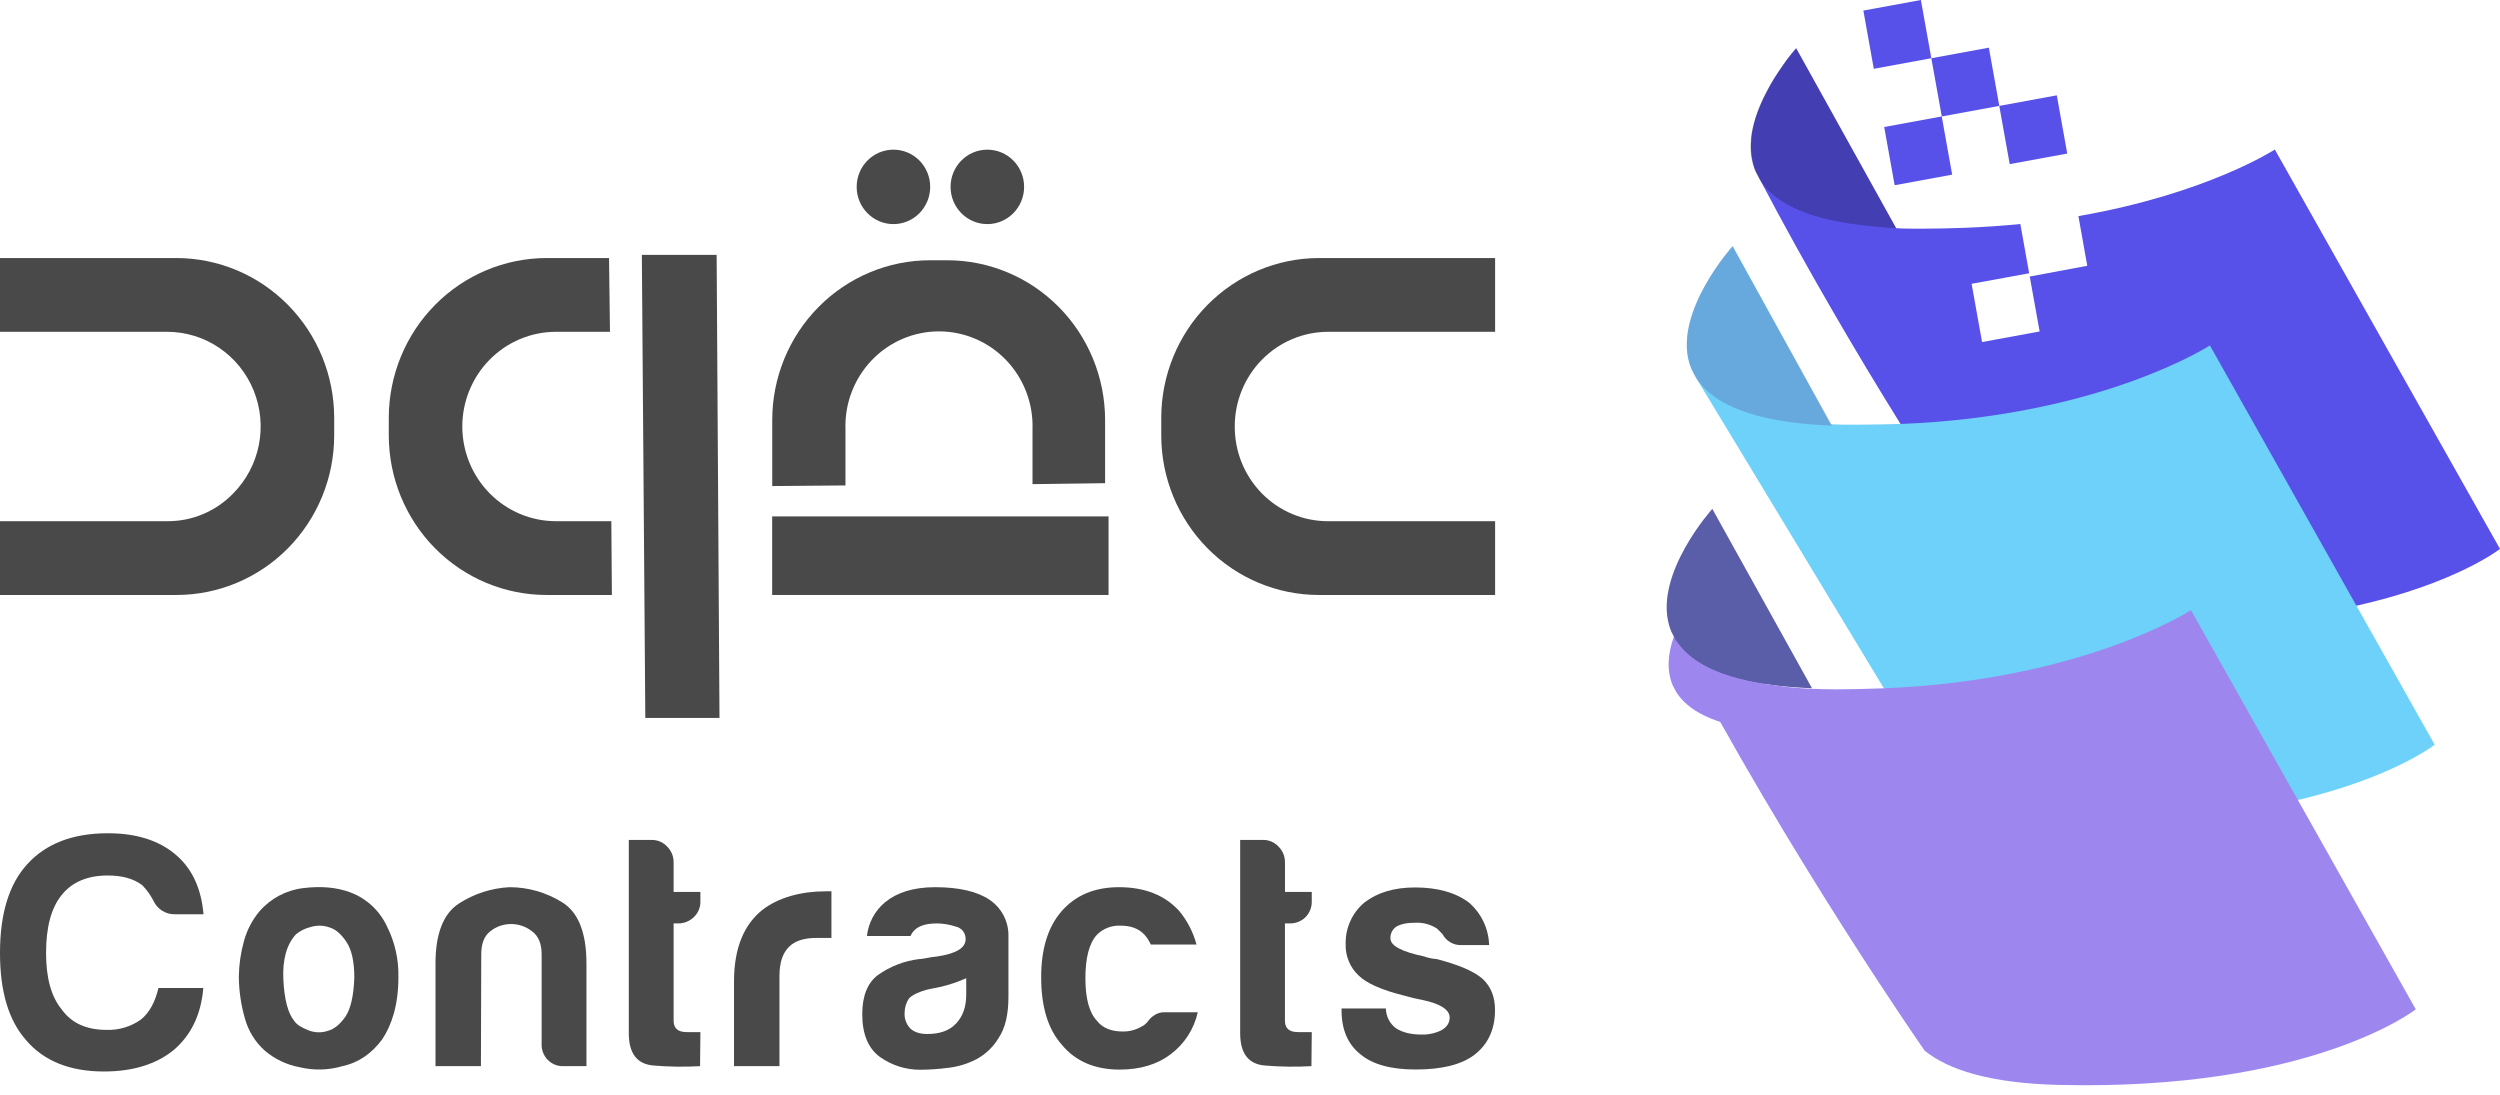 <svg width="201" height="88" viewBox="0 0 201 88" fill="none" xmlns="http://www.w3.org/2000/svg">
<g clip-path="url(#clip0_388_6687)">
<path d="M11.336 81.968C10.525 82.545 9.55 82.838 8.559 82.802C6.959 82.802 5.758 82.268 4.956 81.153C4.104 80.11 3.704 78.594 3.704 76.622C3.704 74.57 4.104 73.021 4.956 71.96C5.809 70.899 7.06 70.39 8.664 70.39C9.818 70.39 10.745 70.642 11.443 71.174C11.791 71.535 12.087 71.944 12.321 72.389C12.472 72.734 12.722 73.025 13.039 73.225C13.355 73.424 13.724 73.521 14.097 73.505H16.363C16.185 71.453 15.46 69.856 14.158 68.743C12.806 67.576 10.978 66.993 8.675 66.993C5.846 66.993 3.698 67.827 2.194 69.477C0.73 71.075 -0.001 73.458 1.93064e-06 76.626C1.93064e-06 79.741 0.702 82.07 2.128 83.665C3.554 85.314 5.63 86.148 8.357 86.148C10.692 86.148 12.57 85.566 13.992 84.401C15.394 83.186 16.169 81.538 16.346 79.437H12.739C12.465 80.6 11.987 81.438 11.336 81.968Z" fill="#494949"/>
<path d="M31.133 74.522C30.552 73.25 29.501 72.258 28.206 71.762C27.081 71.33 25.777 71.228 24.351 71.407C22.995 71.575 21.748 72.243 20.849 73.284C20.273 73.979 19.851 74.792 19.613 75.667C19.353 76.599 19.215 77.561 19.201 78.53C19.212 79.67 19.378 80.803 19.694 81.897C19.968 82.884 20.515 83.771 21.269 84.455C22.065 85.138 23.023 85.6 24.048 85.796C25.194 86.077 26.393 86.051 27.526 85.721C28.83 85.442 29.88 84.708 30.729 83.565C31.481 82.427 32.031 80.832 32.031 78.578C32.066 77.172 31.758 75.779 31.133 74.522ZM27.804 81.689C27.381 82.314 26.906 82.731 26.362 82.879C25.846 83.054 25.286 83.036 24.782 82.829C24.259 82.621 23.884 82.4 23.684 82.118C23.156 81.493 22.86 80.371 22.782 78.749C22.703 77.127 23.055 75.938 23.785 75.127C24.119 74.849 24.512 74.65 24.932 74.545C25.447 74.376 26.003 74.385 26.512 74.572C27.013 74.725 27.486 75.154 27.888 75.786C28.29 76.418 28.488 77.356 28.488 78.624C28.432 80.046 28.205 81.063 27.804 81.689Z" fill="#494949"/>
<path d="M45.2 72.546C43.928 71.752 42.464 71.331 40.969 71.33C39.519 71.401 38.113 71.855 36.89 72.648C35.642 73.459 35.014 75.077 35.014 77.46V85.719H38.666L38.693 76.726C38.693 75.892 38.919 75.256 39.418 74.875C39.896 74.493 40.488 74.288 41.097 74.293C41.704 74.292 42.294 74.497 42.774 74.875C43.297 75.256 43.548 75.888 43.548 76.726V83.917C43.536 84.157 43.574 84.396 43.659 84.62C43.744 84.844 43.874 85.047 44.041 85.217C44.209 85.386 44.409 85.519 44.63 85.605C44.851 85.692 45.087 85.73 45.324 85.719H47.151V77.46C47.151 75.004 46.502 73.348 45.2 72.546Z" fill="#494949"/>
<path d="M54.536 74.243C55.002 74.245 55.45 74.063 55.785 73.736C55.959 73.572 56.096 73.372 56.187 73.149C56.278 72.926 56.321 72.686 56.312 72.446V71.712H54.159V69.329C54.161 69.092 54.116 68.858 54.026 68.64C53.935 68.422 53.802 68.225 53.634 68.061C53.48 67.894 53.294 67.761 53.088 67.67C52.881 67.579 52.658 67.532 52.433 67.531H50.556V83.083C50.556 84.706 51.23 85.567 52.559 85.669C53.798 85.773 55.044 85.789 56.285 85.719L56.312 82.981H55.21C54.51 82.981 54.159 82.679 54.159 82.07V74.243H54.536Z" fill="#494949"/>
<path d="M66.35 71.662C64.447 71.662 62.593 72.141 61.268 73.177C59.865 74.32 59.015 76.142 59.015 78.903V85.719H62.669V78.473C62.669 77.41 62.92 76.649 63.419 76.142C63.917 75.636 64.655 75.409 65.673 75.409H66.847V71.656L66.35 71.662Z" fill="#494949"/>
<path d="M79.561 72.343C78.587 71.684 77.135 71.33 75.184 71.33C73.431 71.33 72.106 71.762 71.154 72.546C70.339 73.222 69.817 74.195 69.702 75.256H73.204C73.554 74.472 74.356 74.243 75.334 74.243C75.844 74.249 76.35 74.334 76.834 74.495C77.065 74.54 77.273 74.667 77.419 74.853C77.566 75.039 77.643 75.272 77.635 75.51C77.635 76.219 76.861 76.676 75.334 76.903C74.716 76.953 74.232 77.112 73.882 77.112C72.704 77.258 71.579 77.693 70.604 78.379C69.751 79.005 69.325 80.075 69.325 81.544C69.325 83.139 69.803 84.28 70.728 84.966C71.69 85.657 72.844 86.022 74.024 86.008C74.752 86.002 75.479 85.951 76.201 85.856C77.014 85.77 77.804 85.53 78.529 85.147C79.264 84.747 79.877 84.153 80.305 83.427C80.83 82.639 81.079 81.551 81.079 80.133V75.306C81.096 74.722 80.966 74.144 80.7 73.625C80.434 73.107 80.043 72.666 79.561 72.343ZM77.685 79.968C77.685 80.954 77.413 81.716 76.861 82.299C76.308 82.883 75.532 83.133 74.558 83.133C73.956 83.133 73.505 82.981 73.204 82.706C73.041 82.54 72.915 82.342 72.833 82.123C72.751 81.905 72.716 81.671 72.73 81.438C72.73 81.023 72.852 80.617 73.081 80.273C73.355 79.995 73.832 79.764 74.457 79.589C74.457 79.589 74.869 79.487 75.66 79.337C76.353 79.169 77.031 78.94 77.685 78.65V79.968Z" fill="#494949"/>
<path d="M93.678 81.386C93.347 81.366 93.019 81.465 92.751 81.663C92.587 81.772 92.443 81.91 92.327 82.07C92.18 82.28 91.981 82.447 91.75 82.554C91.293 82.814 90.775 82.944 90.251 82.931C89.348 82.931 88.648 82.654 88.191 82.07C87.573 81.411 87.266 80.273 87.266 78.65C87.266 77.028 87.566 75.838 88.191 75.156C88.437 74.91 88.73 74.717 89.053 74.591C89.376 74.465 89.721 74.407 90.067 74.422C90.918 74.422 91.546 74.647 92.02 75.156C92.227 75.388 92.396 75.653 92.521 75.94H96.2C95.936 74.956 95.466 74.04 94.822 73.257C93.672 71.989 92.07 71.33 89.966 71.33C87.99 71.33 86.439 71.989 85.313 73.307C84.237 74.574 83.71 76.322 83.71 78.576C83.71 80.954 84.26 82.756 85.389 84.019C86.487 85.337 88.04 85.996 90.018 85.996C91.643 85.996 93.021 85.591 94.097 84.78C95.213 83.956 95.996 82.75 96.301 81.386H93.678Z" fill="#494949"/>
<path d="M103.69 74.243C104.153 74.253 104.602 74.081 104.942 73.763C105.115 73.593 105.251 73.387 105.341 73.16C105.431 72.933 105.474 72.69 105.466 72.446V71.712H103.313V69.329C103.314 69.092 103.269 68.858 103.178 68.64C103.088 68.423 102.955 68.225 102.788 68.061C102.634 67.894 102.448 67.761 102.241 67.67C102.035 67.579 101.812 67.532 101.587 67.531H99.71V83.083C99.71 84.706 100.384 85.567 101.712 85.669C102.952 85.773 104.197 85.789 105.439 85.719L105.466 82.981H104.359C103.659 82.981 103.309 82.679 103.309 82.07V74.243H103.69Z" fill="#494949"/>
<path d="M119.206 78.701C118.505 78.092 117.28 77.562 115.498 77.106C115.156 77.084 114.819 77.014 114.497 76.897C112.695 76.518 111.793 76.036 111.792 75.452C111.782 75.27 111.818 75.089 111.897 74.925C111.976 74.761 112.095 74.62 112.243 74.516C112.62 74.287 113.121 74.187 113.823 74.187C114.434 74.162 115.037 74.331 115.549 74.668L115.974 75.098C116.118 75.373 116.334 75.601 116.6 75.758C116.865 75.914 117.168 75.993 117.475 75.984H119.725C119.706 75.331 119.552 74.688 119.272 74.099C118.992 73.51 118.592 72.987 118.1 72.564C117.024 71.755 115.572 71.351 113.774 71.351C112.095 71.351 110.745 71.755 109.695 72.564C109.214 72.968 108.829 73.475 108.569 74.049C108.308 74.624 108.179 75.25 108.191 75.882C108.172 76.355 108.255 76.826 108.433 77.263C108.61 77.701 108.879 78.094 109.221 78.417C109.839 79.043 111.098 79.606 112.95 80.062C113.411 80.198 113.879 80.308 114.352 80.394C115.794 80.694 116.553 81.178 116.553 81.809C116.553 82.243 116.33 82.57 115.906 82.825C115.407 83.07 114.857 83.191 114.303 83.179C113.425 83.179 112.727 83.002 112.2 82.648C111.963 82.461 111.77 82.223 111.636 81.952C111.502 81.68 111.43 81.381 111.425 81.078H107.861V81.228C107.861 82.773 108.362 83.963 109.388 84.772C110.362 85.584 111.839 85.989 113.819 85.988C115.895 85.988 117.471 85.61 118.524 84.822C119.624 83.988 120.199 82.771 120.199 81.226C120.207 80.171 119.879 79.337 119.206 78.701Z" fill="#494949"/>
<path d="M26.869 33.585V35.022C26.864 38.419 25.528 41.675 23.155 44.078C20.782 46.48 17.564 47.831 14.208 47.836H0V41.904H13.472C14.455 41.908 15.428 41.712 16.335 41.329C17.241 40.945 18.062 40.382 18.75 39.671C19.801 38.61 20.518 37.257 20.81 35.784C21.103 34.311 20.957 32.783 20.393 31.393C19.828 30.003 18.87 28.814 17.638 27.974C16.407 27.135 14.957 26.684 13.472 26.678H0V20.746H14.214C17.572 20.759 20.788 22.116 23.159 24.522C25.531 26.928 26.864 30.187 26.869 33.585Z" fill="#494949"/>
<path d="M99.275 34.305C99.273 35.301 99.465 36.289 99.84 37.211C100.215 38.132 100.766 38.97 101.461 39.676C102.156 40.382 102.983 40.942 103.892 41.325C104.801 41.707 105.777 41.904 106.761 41.904H120.207V47.836H106.024C102.668 47.831 99.451 46.479 97.078 44.077C94.705 41.675 93.37 38.419 93.365 35.022V33.585C93.369 30.186 94.703 26.927 97.075 24.52C99.448 22.114 102.665 20.757 106.024 20.746H120.207V26.678H106.761C105.775 26.681 104.799 26.881 103.889 27.266C102.979 27.651 102.153 28.214 101.458 28.922C100.763 29.63 100.212 30.47 99.838 31.394C99.463 32.317 99.272 33.306 99.275 34.305Z" fill="#494949"/>
<path d="M49.195 47.836H43.944C40.584 47.837 37.36 46.488 34.982 44.085C32.604 41.683 31.264 38.423 31.258 35.022V33.585C31.264 30.182 32.602 26.919 34.98 24.513C37.358 22.106 40.581 20.751 43.944 20.746H48.966L49.042 26.678H44.679C42.685 26.683 40.774 27.489 39.366 28.919C37.958 30.349 37.167 32.286 37.169 34.305C37.176 36.318 37.969 38.248 39.376 39.671C40.783 41.095 42.69 41.898 44.679 41.904H49.151L49.195 47.836Z" fill="#494949"/>
<path d="M57.847 57.724H51.883L51.605 20.489H57.618L57.847 57.724Z" fill="#494949"/>
<path d="M88.85 33.765V38.848L83.014 38.925V34.509C83.047 33.489 82.877 32.471 82.514 31.519C82.152 30.566 81.603 29.697 80.902 28.963C80.2 28.229 79.36 27.645 78.431 27.247C77.502 26.848 76.504 26.643 75.495 26.643C74.486 26.643 73.487 26.848 72.558 27.247C71.629 27.645 70.789 28.229 70.088 28.963C69.386 29.697 68.838 30.566 68.475 31.519C68.112 32.471 67.942 33.489 67.976 34.509V39.029L62.088 39.079V33.765C62.09 30.36 63.427 27.095 65.806 24.688C68.184 22.28 71.41 20.927 74.774 20.925H76.171C79.533 20.929 82.757 22.283 85.135 24.69C87.512 27.097 88.848 30.361 88.85 33.765Z" fill="#494949"/>
<path d="M79.382 18.017C81.015 18.017 82.338 16.677 82.338 15.025C82.338 13.372 81.015 12.033 79.382 12.033C77.749 12.033 76.426 13.372 76.426 15.025C76.426 16.677 77.749 18.017 79.382 18.017Z" fill="#494949"/>
<path d="M71.832 18.017C73.465 18.017 74.788 16.677 74.788 15.025C74.788 13.372 73.465 12.033 71.832 12.033C70.2 12.033 68.876 13.372 68.876 15.025C68.876 16.677 70.2 18.017 71.832 18.017Z" fill="#494949"/>
<path d="M89.128 41.519H62.082V47.836H89.128V41.519Z" fill="#494949"/>
<g style="mix-blend-mode:color-burn">
<path d="M137.249 46.754C137.249 46.754 133.309 51.143 134.326 54.652C134.371 54.803 134.424 54.951 134.485 55.096L134.769 55.64C135.671 57.081 137.692 58.255 141.567 58.72C142.309 58.808 143.12 58.869 144 58.904L137.249 46.754Z" fill="#9D87EF"/>
</g>
<path d="M182.896 12.022C182.896 12.022 177.423 15.586 167.104 17.374L167.816 21.369L163.191 22.233L163.986 26.649L159.358 27.501L158.517 22.817L163.144 21.971L162.435 18.01C161.031 18.15 159.564 18.252 158.033 18.314C156.712 18.364 155.516 18.386 154.408 18.386C153.723 18.386 153.078 18.386 152.451 18.346L144.412 3.88L144.4 3.892C144.358 3.932 144.243 4.068 144.075 4.276C143.974 4.397 143.859 4.548 143.725 4.722L143.701 4.751C143.622 4.858 143.534 4.974 143.456 5.1C143.309 5.303 143.15 5.529 142.989 5.774C142.881 5.937 142.771 6.105 142.659 6.286C142.49 6.556 142.324 6.841 142.169 7.143C142.118 7.237 142.067 7.333 142.015 7.435C141.699 8.03 141.43 8.65 141.213 9.289C141.186 9.368 141.162 9.45 141.135 9.524C141.052 9.799 140.976 10.078 140.92 10.356C140.893 10.477 140.873 10.603 140.854 10.717C140.841 10.781 140.834 10.848 140.827 10.918C140.814 10.977 140.805 11.037 140.802 11.098C140.8 11.142 140.8 11.186 140.802 11.229C140.784 11.416 140.775 11.604 140.775 11.791C140.775 12.04 140.79 12.288 140.822 12.534C140.858 12.778 140.91 13.02 140.976 13.257C140.988 13.302 141.001 13.347 141.018 13.391C141.058 13.524 141.106 13.654 141.162 13.782L141.331 14.108L141.497 14.428C145.266 21.607 149.323 28.493 152.806 34.093C157.754 42.066 161.508 47.46 161.508 47.46C163.382 48.975 166.693 50.072 172.243 50.208C172.854 50.223 173.466 50.233 174.048 50.233C175.001 50.233 175.926 50.233 176.826 50.201C181.082 50.112 185.32 49.609 189.48 48.698C197.488 46.893 201 44.133 201 44.133L182.896 12.022Z" fill="#5851E9"/>
<g style="mix-blend-mode:multiply" opacity="0.24">
<path d="M144.41 3.875C144.41 3.875 139.731 9.086 140.934 13.252C140.987 13.431 141.05 13.607 141.123 13.779L141.46 14.425C142.531 16.136 144.931 17.53 149.531 18.082C150.412 18.186 151.4 18.304 152.447 18.344L144.41 3.875Z" fill="black"/>
</g>
<path d="M195.749 59.877C195.749 59.877 187.36 66.452 166.965 65.967C161.401 65.823 158.123 64.729 156.233 63.222L136.346 30.345C136.331 30.33 136.321 30.31 136.319 30.288C136.204 30.094 136.1 29.893 136.009 29.687C135.933 29.51 135.867 29.329 135.81 29.145C134.624 24.998 139.313 19.795 139.313 19.795L147.193 34.115H147.22C147.844 34.145 148.492 34.145 149.177 34.145C150.277 34.145 151.493 34.115 152.791 34.088C168.948 33.459 177.675 27.771 177.675 27.771L195.749 59.877Z" fill="#6ED1F9"/>
<g style="mix-blend-mode:color-burn" opacity="0.35">
<path d="M139.286 19.795C139.286 19.795 134.61 24.993 135.818 29.172C135.87 29.351 135.933 29.527 136.006 29.699C136.119 29.914 136.229 30.13 136.344 30.345C137.415 32.056 139.812 33.449 144.415 34.001C145.292 34.105 146.255 34.178 147.303 34.219L139.286 19.795Z" fill="#5A5DA8"/>
</g>
<path d="M137.669 40.913C137.669 40.913 132.993 46.111 134.199 50.287C134.253 50.466 134.316 50.642 134.389 50.814C134.5 51.03 134.612 51.245 134.725 51.461C135.796 53.171 138.195 54.565 142.796 55.117C143.676 55.221 144.637 55.295 145.686 55.335L137.669 40.913Z" fill="#5A5DA8"/>
<path d="M176.153 49.055C176.153 49.055 167.444 54.733 151.29 55.345C149.971 55.394 148.773 55.422 147.665 55.422C146.984 55.422 146.335 55.408 145.721 55.382C144.745 55.347 143.772 55.258 142.805 55.117C138.195 54.565 135.796 53.171 134.734 51.461C143.862 68.878 154.743 84.476 154.743 84.476C156.619 85.993 159.928 87.088 165.478 87.226C185.851 87.731 194.228 81.149 194.228 81.149L176.153 49.055Z" fill="#9D87EF"/>
<path d="M150.653 5.531L155.279 4.681L154.439 0L149.814 0.85L150.653 5.531Z" fill="#5851E9"/>
<path d="M156.119 9.363L160.744 8.513L159.904 3.832L155.279 4.682L156.119 9.363Z" fill="#5851E9"/>
<path d="M152.33 14.892L156.955 14.042L156.115 9.361L151.49 10.211L152.33 14.892Z" fill="#5851E9"/>
<path d="M161.581 13.195L166.206 12.345L165.367 7.664L160.742 8.514L161.581 13.195Z" fill="#5851E9"/>
</g>
<defs>
<clipPath id="clip0_388_6687">
<rect width="201" height="88" fill="white"/>
</clipPath>
</defs>
</svg>
